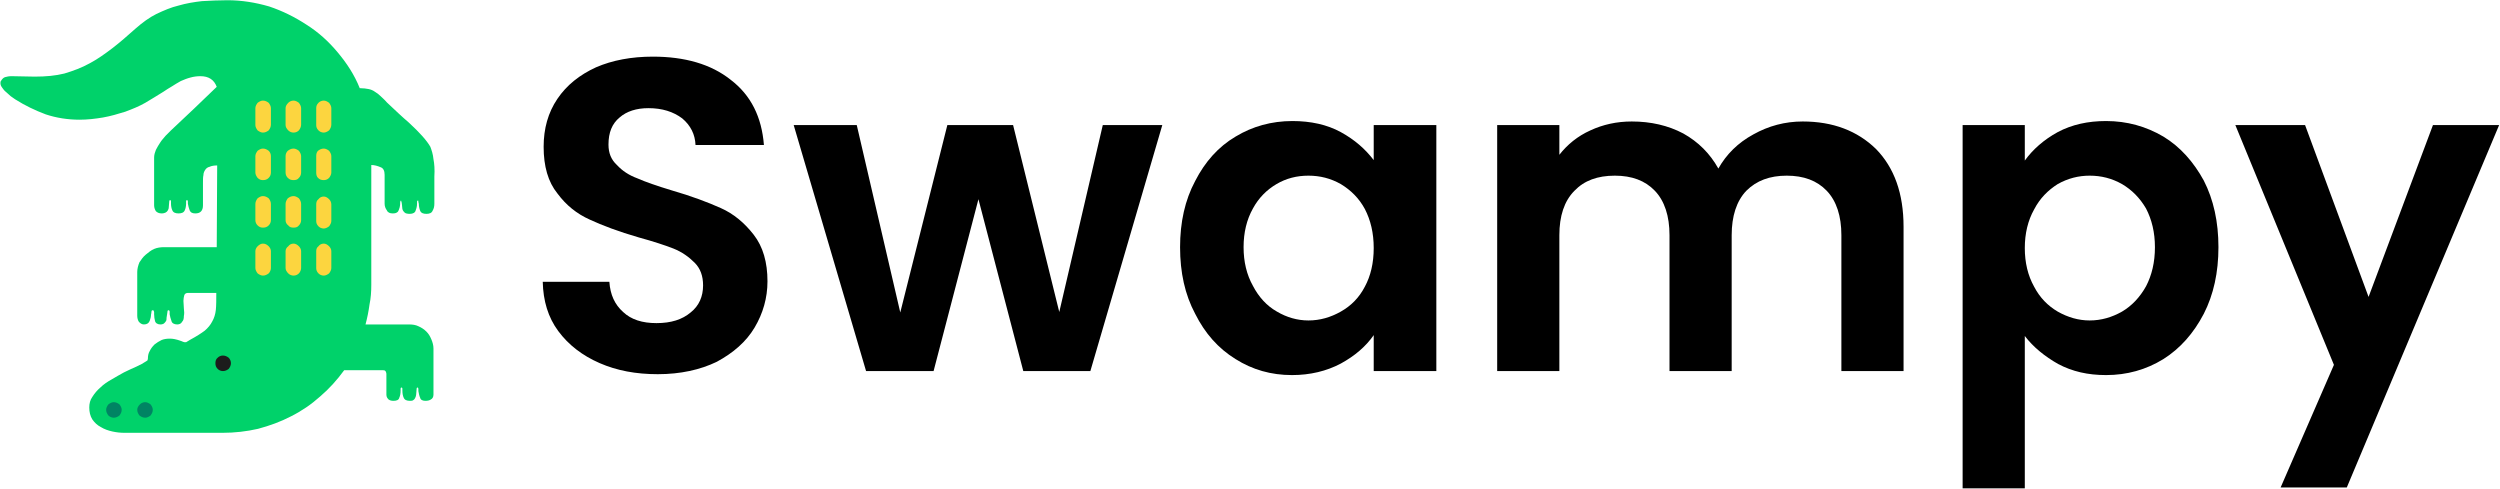 <?xml version="1.0" encoding="UTF-8" standalone="no"?>
<!DOCTYPE svg PUBLIC "-//W3C//DTD SVG 1.1//EN" "http://www.w3.org/Graphics/SVG/1.1/DTD/svg11.dtd">
<svg width="100%" height="100%" viewBox="0 0 716 140" version="1.1" xmlns="http://www.w3.org/2000/svg" xmlns:xlink="http://www.w3.org/1999/xlink" xml:space="preserve" xmlns:serif="http://www.serif.com/" style="fill-rule:evenodd;clip-rule:evenodd;stroke-linejoin:round;stroke-miterlimit:2;">
    <g transform="matrix(1,0,0,1,-101.174,-17.892)">
        <g transform="matrix(0.614,0,0,0.614,-10.671,-80.13)">
            <g transform="matrix(207.164,0,0,207.164,140.312,332.736)">
                <path d="M0.714,-0.835C0.746,-0.835 0.777,-0.83 0.808,-0.821C0.838,-0.811 0.866,-0.797 0.892,-0.78C0.919,-0.763 0.942,-0.742 0.962,-0.718C0.983,-0.693 1,-0.667 1.012,-0.637C1.02,-0.637 1.027,-0.636 1.032,-0.635C1.037,-0.634 1.042,-0.632 1.046,-0.629C1.051,-0.626 1.055,-0.623 1.059,-0.619C1.063,-0.615 1.068,-0.611 1.073,-0.605C1.092,-0.587 1.109,-0.571 1.122,-0.56C1.135,-0.548 1.145,-0.538 1.153,-0.529C1.161,-0.52 1.167,-0.512 1.171,-0.505C1.174,-0.497 1.177,-0.488 1.178,-0.477C1.18,-0.467 1.181,-0.454 1.18,-0.438C1.18,-0.422 1.18,-0.402 1.18,-0.377C1.18,-0.371 1.179,-0.366 1.176,-0.361C1.174,-0.356 1.169,-0.354 1.162,-0.354C1.155,-0.354 1.15,-0.356 1.148,-0.361C1.146,-0.366 1.145,-0.372 1.145,-0.377C1.145,-0.378 1.144,-0.379 1.144,-0.381C1.144,-0.383 1.144,-0.384 1.143,-0.384C1.142,-0.384 1.141,-0.383 1.141,-0.381L1.141,-0.377C1.141,-0.372 1.14,-0.367 1.138,-0.362C1.137,-0.357 1.132,-0.354 1.125,-0.354C1.119,-0.354 1.115,-0.355 1.113,-0.357C1.111,-0.359 1.109,-0.361 1.108,-0.365C1.108,-0.368 1.107,-0.371 1.107,-0.375C1.107,-0.378 1.106,-0.381 1.105,-0.384C1.104,-0.384 1.103,-0.382 1.103,-0.379C1.103,-0.376 1.103,-0.373 1.102,-0.369C1.101,-0.366 1.1,-0.362 1.098,-0.359C1.095,-0.356 1.092,-0.355 1.086,-0.355C1.08,-0.355 1.075,-0.357 1.073,-0.362C1.07,-0.366 1.068,-0.371 1.068,-0.377L1.068,-0.442C1.068,-0.451 1.065,-0.457 1.059,-0.459C1.052,-0.462 1.045,-0.464 1.038,-0.464L1.038,-0.194C1.038,-0.179 1.037,-0.164 1.034,-0.15C1.032,-0.135 1.029,-0.12 1.025,-0.105L1.123,-0.105C1.131,-0.105 1.138,-0.104 1.144,-0.101C1.151,-0.098 1.157,-0.094 1.162,-0.089C1.167,-0.084 1.17,-0.079 1.173,-0.072C1.176,-0.065 1.178,-0.058 1.178,-0.051L1.178,0.053C1.178,0.058 1.176,0.062 1.172,0.064C1.169,0.066 1.165,0.067 1.16,0.067C1.154,0.067 1.149,0.065 1.148,0.06C1.146,0.056 1.145,0.05 1.144,0.045L1.144,0.041C1.144,0.038 1.143,0.037 1.142,0.037C1.141,0.037 1.14,0.038 1.14,0.041L1.139,0.053C1.139,0.055 1.138,0.058 1.137,0.06C1.136,0.062 1.135,0.064 1.133,0.065C1.131,0.067 1.128,0.067 1.125,0.067C1.118,0.067 1.113,0.065 1.111,0.06C1.109,0.056 1.108,0.05 1.108,0.044L1.108,0.04C1.108,0.038 1.107,0.037 1.106,0.037C1.105,0.037 1.104,0.038 1.104,0.04L1.104,0.044C1.104,0.05 1.103,0.056 1.101,0.06C1.1,0.065 1.095,0.067 1.088,0.067C1.083,0.067 1.08,0.066 1.077,0.064C1.074,0.061 1.072,0.058 1.072,0.053L1.072,0.006C1.072,0.004 1.071,0.002 1.07,-0C1.068,-0.002 1.066,-0.002 1.063,-0.002L0.977,-0.002C0.961,0.02 0.943,0.04 0.923,0.057C0.903,0.075 0.881,0.09 0.857,0.102C0.834,0.114 0.809,0.123 0.783,0.13C0.757,0.136 0.73,0.139 0.703,0.139L0.482,0.139C0.473,0.139 0.464,0.138 0.455,0.136C0.446,0.134 0.437,0.131 0.429,0.126C0.421,0.122 0.415,0.116 0.41,0.109C0.405,0.101 0.403,0.092 0.403,0.082C0.403,0.073 0.405,0.065 0.41,0.058C0.415,0.05 0.421,0.043 0.428,0.037C0.435,0.03 0.444,0.024 0.453,0.019C0.463,0.013 0.472,0.008 0.481,0.003C0.491,-0.002 0.5,-0.006 0.509,-0.01C0.518,-0.014 0.525,-0.018 0.531,-0.022C0.532,-0.023 0.533,-0.023 0.534,-0.024C0.534,-0.025 0.535,-0.026 0.535,-0.028C0.535,-0.034 0.536,-0.04 0.539,-0.045C0.542,-0.051 0.545,-0.055 0.55,-0.06C0.555,-0.064 0.56,-0.067 0.566,-0.07C0.571,-0.072 0.577,-0.073 0.583,-0.073C0.587,-0.073 0.591,-0.073 0.595,-0.072C0.6,-0.071 0.603,-0.07 0.606,-0.069C0.609,-0.068 0.612,-0.067 0.614,-0.066C0.616,-0.065 0.618,-0.065 0.618,-0.065C0.619,-0.065 0.619,-0.065 0.62,-0.065C0.62,-0.065 0.62,-0.065 0.621,-0.065L0.631,-0.071C0.644,-0.078 0.655,-0.085 0.663,-0.091C0.67,-0.097 0.676,-0.104 0.68,-0.112C0.684,-0.119 0.687,-0.128 0.688,-0.138C0.689,-0.148 0.689,-0.161 0.689,-0.176L0.625,-0.176C0.621,-0.176 0.618,-0.174 0.617,-0.171C0.616,-0.167 0.615,-0.163 0.615,-0.158C0.615,-0.153 0.616,-0.147 0.616,-0.141C0.617,-0.134 0.617,-0.129 0.616,-0.124C0.616,-0.118 0.615,-0.114 0.612,-0.111C0.61,-0.107 0.606,-0.105 0.601,-0.105C0.594,-0.105 0.589,-0.108 0.588,-0.113C0.586,-0.118 0.585,-0.123 0.584,-0.128C0.584,-0.129 0.584,-0.131 0.584,-0.133C0.584,-0.136 0.583,-0.137 0.581,-0.137C0.58,-0.137 0.579,-0.136 0.579,-0.133L0.577,-0.12C0.577,-0.118 0.577,-0.115 0.576,-0.113C0.575,-0.111 0.573,-0.109 0.571,-0.107C0.569,-0.106 0.567,-0.105 0.563,-0.105C0.557,-0.105 0.552,-0.108 0.551,-0.113C0.55,-0.117 0.549,-0.122 0.549,-0.128C0.549,-0.129 0.549,-0.13 0.549,-0.133C0.548,-0.136 0.548,-0.137 0.546,-0.137C0.544,-0.137 0.543,-0.136 0.543,-0.133C0.543,-0.13 0.542,-0.128 0.542,-0.127C0.542,-0.123 0.541,-0.118 0.539,-0.113C0.537,-0.108 0.533,-0.105 0.526,-0.105C0.521,-0.105 0.517,-0.108 0.514,-0.112C0.512,-0.116 0.511,-0.12 0.511,-0.125L0.511,-0.223C0.511,-0.23 0.513,-0.238 0.516,-0.245C0.52,-0.251 0.524,-0.257 0.53,-0.262C0.536,-0.267 0.542,-0.272 0.549,-0.275C0.556,-0.278 0.564,-0.279 0.571,-0.279L0.69,-0.279L0.691,-0.463C0.684,-0.463 0.678,-0.462 0.674,-0.46C0.669,-0.459 0.666,-0.456 0.664,-0.453C0.662,-0.45 0.66,-0.446 0.66,-0.441C0.659,-0.437 0.659,-0.431 0.659,-0.424L0.659,-0.373C0.659,-0.361 0.653,-0.355 0.642,-0.355C0.635,-0.355 0.631,-0.357 0.629,-0.362C0.627,-0.367 0.626,-0.372 0.625,-0.377C0.625,-0.378 0.625,-0.379 0.625,-0.381C0.625,-0.384 0.624,-0.385 0.623,-0.385C0.622,-0.385 0.621,-0.384 0.621,-0.382L0.621,-0.377C0.621,-0.372 0.62,-0.366 0.618,-0.362C0.616,-0.357 0.611,-0.355 0.604,-0.355C0.597,-0.355 0.592,-0.357 0.59,-0.362C0.588,-0.366 0.587,-0.372 0.587,-0.377C0.587,-0.378 0.587,-0.379 0.587,-0.382C0.587,-0.384 0.586,-0.385 0.585,-0.385C0.584,-0.385 0.583,-0.384 0.583,-0.381L0.582,-0.369C0.582,-0.366 0.581,-0.364 0.58,-0.362C0.579,-0.36 0.577,-0.358 0.575,-0.357C0.573,-0.356 0.57,-0.355 0.566,-0.355C0.56,-0.355 0.556,-0.357 0.553,-0.36C0.551,-0.363 0.549,-0.368 0.549,-0.373L0.549,-0.481C0.549,-0.487 0.551,-0.493 0.553,-0.498C0.556,-0.504 0.559,-0.509 0.563,-0.515C0.566,-0.52 0.571,-0.525 0.575,-0.53C0.579,-0.534 0.583,-0.538 0.587,-0.542C0.605,-0.559 0.622,-0.575 0.639,-0.591C0.656,-0.607 0.673,-0.624 0.69,-0.64C0.684,-0.656 0.672,-0.664 0.653,-0.664C0.646,-0.664 0.638,-0.663 0.631,-0.661C0.623,-0.659 0.616,-0.656 0.609,-0.653C0.602,-0.649 0.595,-0.645 0.589,-0.641C0.582,-0.637 0.576,-0.633 0.57,-0.629C0.556,-0.62 0.542,-0.612 0.529,-0.604C0.515,-0.596 0.5,-0.59 0.484,-0.584C0.468,-0.579 0.451,-0.574 0.434,-0.571C0.416,-0.568 0.399,-0.566 0.381,-0.566C0.355,-0.566 0.329,-0.57 0.305,-0.578C0.281,-0.587 0.258,-0.598 0.236,-0.612C0.233,-0.614 0.23,-0.616 0.226,-0.619C0.223,-0.622 0.219,-0.625 0.216,-0.628C0.212,-0.631 0.209,-0.635 0.207,-0.638C0.204,-0.642 0.203,-0.645 0.203,-0.648C0.203,-0.65 0.203,-0.652 0.204,-0.653C0.207,-0.658 0.21,-0.661 0.214,-0.662C0.218,-0.663 0.222,-0.664 0.228,-0.664L0.28,-0.663C0.305,-0.663 0.327,-0.665 0.347,-0.67C0.367,-0.676 0.386,-0.683 0.404,-0.693C0.421,-0.702 0.438,-0.714 0.455,-0.727C0.472,-0.74 0.489,-0.755 0.507,-0.771C0.523,-0.785 0.538,-0.796 0.554,-0.804C0.571,-0.812 0.587,-0.819 0.604,-0.823C0.621,-0.828 0.639,-0.831 0.657,-0.833C0.676,-0.834 0.695,-0.835 0.714,-0.835Z" style="fill:rgb(0,210,106);fill-rule:nonzero;"/>
                <path d="M0.704,-0C0.699,-0 0.695,-0.002 0.692,-0.005C0.688,-0.009 0.687,-0.013 0.687,-0.018C0.687,-0.022 0.688,-0.027 0.692,-0.03C0.695,-0.033 0.699,-0.035 0.704,-0.035C0.709,-0.035 0.713,-0.033 0.717,-0.03C0.72,-0.027 0.722,-0.022 0.722,-0.018C0.722,-0.013 0.72,-0.009 0.717,-0.005C0.713,-0.002 0.709,-0 0.704,-0Z" style="fill:rgb(28,28,28);fill-rule:nonzero;"/>
                <path d="M0.845,-0.592C0.845,-0.596 0.847,-0.6 0.851,-0.604C0.854,-0.607 0.858,-0.609 0.863,-0.609C0.867,-0.609 0.871,-0.607 0.875,-0.604C0.878,-0.6 0.88,-0.596 0.88,-0.592L0.88,-0.555C0.88,-0.55 0.878,-0.546 0.875,-0.542C0.872,-0.539 0.868,-0.537 0.863,-0.537C0.858,-0.537 0.854,-0.539 0.851,-0.542C0.847,-0.546 0.845,-0.55 0.845,-0.554L0.845,-0.592ZM0.777,-0.592C0.777,-0.596 0.779,-0.6 0.782,-0.604C0.786,-0.607 0.79,-0.609 0.794,-0.609C0.799,-0.609 0.803,-0.607 0.807,-0.604C0.81,-0.6 0.812,-0.596 0.812,-0.592L0.812,-0.555C0.812,-0.55 0.81,-0.546 0.807,-0.542C0.803,-0.539 0.799,-0.537 0.794,-0.537C0.79,-0.537 0.786,-0.539 0.782,-0.542C0.779,-0.546 0.777,-0.55 0.777,-0.554L0.777,-0.592ZM0.794,-0.43C0.79,-0.43 0.786,-0.431 0.782,-0.435C0.779,-0.439 0.777,-0.443 0.777,-0.447L0.777,-0.484C0.777,-0.488 0.779,-0.492 0.782,-0.496C0.786,-0.499 0.79,-0.501 0.794,-0.501C0.799,-0.501 0.803,-0.499 0.807,-0.496C0.81,-0.493 0.812,-0.489 0.812,-0.484L0.812,-0.447C0.812,-0.442 0.81,-0.438 0.807,-0.435C0.803,-0.431 0.799,-0.43 0.794,-0.43ZM0.777,-0.376C0.777,-0.381 0.779,-0.385 0.782,-0.389C0.786,-0.392 0.79,-0.394 0.794,-0.394C0.799,-0.394 0.803,-0.392 0.807,-0.389C0.81,-0.385 0.812,-0.381 0.812,-0.376L0.812,-0.34C0.812,-0.335 0.81,-0.331 0.807,-0.328C0.803,-0.324 0.799,-0.323 0.794,-0.323C0.79,-0.323 0.786,-0.324 0.782,-0.328C0.779,-0.331 0.777,-0.335 0.777,-0.34L0.777,-0.376ZM0.777,-0.27C0.777,-0.274 0.779,-0.278 0.782,-0.281C0.786,-0.285 0.79,-0.287 0.794,-0.287C0.799,-0.287 0.803,-0.285 0.807,-0.281C0.81,-0.278 0.812,-0.274 0.812,-0.27L0.812,-0.232C0.812,-0.228 0.81,-0.223 0.807,-0.22C0.803,-0.217 0.799,-0.215 0.794,-0.215C0.79,-0.215 0.786,-0.217 0.782,-0.22C0.779,-0.224 0.777,-0.228 0.777,-0.232L0.777,-0.27ZM0.863,-0.215C0.858,-0.215 0.854,-0.217 0.851,-0.22C0.847,-0.224 0.845,-0.228 0.845,-0.232L0.845,-0.27C0.845,-0.274 0.847,-0.278 0.851,-0.281C0.854,-0.285 0.858,-0.287 0.863,-0.287C0.867,-0.287 0.871,-0.285 0.875,-0.281C0.878,-0.278 0.88,-0.274 0.88,-0.27L0.88,-0.232C0.88,-0.228 0.878,-0.223 0.875,-0.22C0.872,-0.217 0.868,-0.215 0.863,-0.215ZM0.845,-0.376C0.845,-0.381 0.847,-0.385 0.85,-0.389C0.854,-0.392 0.858,-0.394 0.863,-0.394C0.867,-0.394 0.871,-0.392 0.875,-0.389C0.878,-0.385 0.88,-0.381 0.88,-0.376L0.88,-0.34C0.88,-0.335 0.878,-0.331 0.875,-0.328C0.872,-0.324 0.868,-0.323 0.863,-0.323C0.858,-0.323 0.854,-0.324 0.851,-0.328C0.847,-0.331 0.845,-0.335 0.845,-0.34L0.845,-0.376ZM0.863,-0.43C0.858,-0.43 0.854,-0.431 0.85,-0.435C0.847,-0.438 0.845,-0.442 0.845,-0.447L0.845,-0.484C0.845,-0.489 0.847,-0.493 0.85,-0.496C0.854,-0.499 0.858,-0.501 0.863,-0.501C0.867,-0.501 0.871,-0.499 0.875,-0.496C0.878,-0.492 0.88,-0.488 0.88,-0.484L0.88,-0.447C0.88,-0.442 0.878,-0.438 0.875,-0.435C0.872,-0.431 0.868,-0.43 0.863,-0.43ZM0.931,-0.215C0.926,-0.215 0.922,-0.217 0.919,-0.22C0.915,-0.224 0.914,-0.228 0.914,-0.232L0.914,-0.27C0.914,-0.274 0.915,-0.278 0.919,-0.281C0.922,-0.285 0.926,-0.287 0.931,-0.287C0.935,-0.287 0.939,-0.285 0.943,-0.281C0.946,-0.278 0.948,-0.274 0.948,-0.27L0.948,-0.232C0.948,-0.228 0.946,-0.224 0.943,-0.22C0.939,-0.217 0.935,-0.215 0.931,-0.215ZM0.914,-0.375C0.914,-0.38 0.915,-0.384 0.919,-0.387C0.922,-0.391 0.926,-0.393 0.931,-0.393C0.935,-0.393 0.939,-0.391 0.943,-0.387C0.946,-0.384 0.948,-0.38 0.948,-0.375L0.948,-0.338C0.948,-0.334 0.946,-0.33 0.943,-0.326C0.939,-0.323 0.935,-0.321 0.931,-0.321C0.926,-0.321 0.922,-0.323 0.919,-0.326C0.915,-0.33 0.914,-0.334 0.914,-0.338L0.914,-0.375ZM0.931,-0.43C0.926,-0.43 0.922,-0.431 0.918,-0.435C0.915,-0.438 0.914,-0.442 0.914,-0.447L0.914,-0.484C0.914,-0.489 0.915,-0.493 0.918,-0.496C0.922,-0.499 0.926,-0.501 0.931,-0.501C0.935,-0.501 0.939,-0.499 0.943,-0.496C0.946,-0.492 0.948,-0.488 0.948,-0.484L0.948,-0.447C0.948,-0.443 0.946,-0.439 0.943,-0.435C0.939,-0.431 0.935,-0.43 0.931,-0.43ZM0.914,-0.592C0.914,-0.596 0.915,-0.6 0.919,-0.604C0.922,-0.607 0.926,-0.609 0.931,-0.609C0.935,-0.609 0.939,-0.607 0.943,-0.604C0.946,-0.6 0.948,-0.596 0.948,-0.592L0.948,-0.555C0.948,-0.55 0.946,-0.546 0.943,-0.542C0.939,-0.539 0.935,-0.537 0.931,-0.537C0.926,-0.537 0.922,-0.539 0.919,-0.542C0.915,-0.546 0.914,-0.55 0.914,-0.554L0.914,-0.592Z" style="fill:rgb(252,213,63);fill-rule:nonzero;"/>
                <path d="M0.476,0.087C0.476,0.092 0.474,0.096 0.471,0.1C0.467,0.103 0.463,0.105 0.458,0.105C0.454,0.105 0.449,0.103 0.446,0.1C0.443,0.096 0.441,0.092 0.441,0.087C0.441,0.083 0.443,0.079 0.446,0.075C0.45,0.072 0.454,0.07 0.458,0.07C0.463,0.07 0.467,0.072 0.471,0.075C0.474,0.079 0.476,0.083 0.476,0.087ZM0.546,0.087C0.546,0.092 0.544,0.096 0.541,0.1C0.537,0.103 0.533,0.105 0.529,0.105C0.524,0.105 0.52,0.103 0.516,0.1C0.513,0.096 0.511,0.092 0.511,0.087C0.511,0.083 0.513,0.079 0.517,0.075C0.52,0.072 0.524,0.07 0.529,0.07C0.533,0.07 0.537,0.072 0.541,0.075C0.544,0.079 0.546,0.083 0.546,0.087Z" style="fill:rgb(0,132,99);fill-rule:nonzero;"/>
            </g>
            <g transform="matrix(207.164,0,0,207.164,424.757,332.736)">
                <path d="M0.31,0.007C0.261,0.007 0.218,-0.001 0.179,-0.018C0.14,-0.035 0.109,-0.059 0.086,-0.09C0.063,-0.121 0.052,-0.158 0.051,-0.201L0.201,-0.201C0.203,-0.172 0.213,-0.15 0.232,-0.133C0.25,-0.116 0.275,-0.108 0.307,-0.108C0.34,-0.108 0.365,-0.116 0.384,-0.132C0.403,-0.147 0.412,-0.168 0.412,-0.193C0.412,-0.214 0.406,-0.231 0.393,-0.244C0.38,-0.257 0.365,-0.268 0.345,-0.276C0.327,-0.283 0.3,-0.292 0.267,-0.301C0.222,-0.314 0.185,-0.328 0.157,-0.341C0.128,-0.354 0.104,-0.373 0.084,-0.4C0.063,-0.426 0.053,-0.461 0.053,-0.505C0.053,-0.546 0.063,-0.582 0.084,-0.613C0.105,-0.644 0.134,-0.667 0.171,-0.684C0.208,-0.7 0.251,-0.708 0.299,-0.708C0.371,-0.708 0.43,-0.691 0.474,-0.656C0.52,-0.621 0.544,-0.572 0.549,-0.509L0.395,-0.509C0.394,-0.533 0.384,-0.553 0.365,-0.569C0.345,-0.584 0.32,-0.592 0.289,-0.592C0.262,-0.592 0.24,-0.585 0.224,-0.571C0.207,-0.557 0.199,-0.537 0.199,-0.51C0.199,-0.491 0.205,-0.476 0.218,-0.464C0.23,-0.451 0.245,-0.441 0.264,-0.434C0.282,-0.426 0.308,-0.417 0.341,-0.407C0.386,-0.394 0.423,-0.38 0.452,-0.367C0.481,-0.354 0.505,-0.334 0.526,-0.307C0.547,-0.28 0.557,-0.245 0.557,-0.202C0.557,-0.165 0.547,-0.13 0.528,-0.098C0.509,-0.066 0.48,-0.041 0.443,-0.021C0.406,-0.003 0.361,0.007 0.31,0.007Z" style="fill-rule:nonzero;"/>
            </g>
            <g transform="matrix(207.164,0,0,207.164,550.92,332.736)">
                <path d="M0.837,-0.554L0.675,-0L0.524,-0L0.423,-0.387L0.322,-0L0.17,-0L0.007,-0.554L0.149,-0.554L0.247,-0.132L0.353,-0.554L0.501,-0.554L0.605,-0.133L0.703,-0.554L0.837,-0.554Z" style="fill-rule:nonzero;"/>
            </g>
            <g transform="matrix(207.164,0,0,207.164,725.766,332.736)">
                <path d="M0.033,-0.279C0.033,-0.335 0.044,-0.385 0.067,-0.428C0.089,-0.471 0.119,-0.505 0.158,-0.528C0.196,-0.551 0.239,-0.563 0.286,-0.563C0.327,-0.563 0.364,-0.555 0.395,-0.538C0.426,-0.521 0.45,-0.5 0.469,-0.475L0.469,-0.554L0.61,-0.554L0.61,-0L0.469,-0L0.469,-0.081C0.451,-0.055 0.426,-0.034 0.395,-0.017C0.363,0 0.326,0.009 0.285,0.009C0.238,0.009 0.196,-0.003 0.158,-0.027C0.119,-0.051 0.089,-0.085 0.067,-0.129C0.044,-0.172 0.033,-0.222 0.033,-0.279ZM0.469,-0.277C0.469,-0.311 0.462,-0.34 0.449,-0.365C0.436,-0.389 0.418,-0.407 0.395,-0.421C0.372,-0.434 0.348,-0.44 0.322,-0.44C0.296,-0.44 0.272,-0.434 0.25,-0.421C0.228,-0.408 0.21,-0.39 0.197,-0.366C0.183,-0.341 0.176,-0.312 0.176,-0.279C0.176,-0.246 0.183,-0.217 0.197,-0.192C0.21,-0.167 0.228,-0.147 0.251,-0.134C0.273,-0.121 0.297,-0.114 0.322,-0.114C0.348,-0.114 0.372,-0.121 0.395,-0.134C0.418,-0.147 0.436,-0.165 0.449,-0.19C0.462,-0.214 0.469,-0.243 0.469,-0.277Z" style="fill-rule:nonzero;"/>
            </g>
            <g transform="matrix(207.164,0,0,207.164,866.223,332.736)">
                <path d="M0.757,-0.562C0.825,-0.562 0.88,-0.541 0.922,-0.5C0.963,-0.458 0.984,-0.4 0.984,-0.325L0.984,-0L0.844,-0L0.844,-0.306C0.844,-0.349 0.833,-0.383 0.811,-0.406C0.789,-0.429 0.759,-0.44 0.721,-0.44C0.683,-0.44 0.653,-0.429 0.63,-0.406C0.608,-0.383 0.597,-0.349 0.597,-0.306L0.597,-0L0.457,-0L0.457,-0.306C0.457,-0.349 0.446,-0.383 0.424,-0.406C0.402,-0.429 0.372,-0.44 0.334,-0.44C0.295,-0.44 0.265,-0.429 0.243,-0.406C0.22,-0.383 0.209,-0.349 0.209,-0.306L0.209,-0L0.069,-0L0.069,-0.554L0.209,-0.554L0.209,-0.487C0.227,-0.51 0.25,-0.529 0.279,-0.542C0.307,-0.555 0.338,-0.562 0.372,-0.562C0.415,-0.562 0.454,-0.553 0.488,-0.535C0.522,-0.516 0.548,-0.49 0.567,-0.456C0.585,-0.488 0.611,-0.514 0.646,-0.533C0.68,-0.552 0.717,-0.562 0.757,-0.562Z" style="fill-rule:nonzero;"/>
            </g>
            <g transform="matrix(207.164,0,0,207.164,1083.33,332.736)">
                <path d="M0.209,-0.474C0.227,-0.499 0.252,-0.521 0.283,-0.538C0.315,-0.555 0.351,-0.563 0.392,-0.563C0.439,-0.563 0.482,-0.551 0.521,-0.528C0.559,-0.505 0.589,-0.471 0.612,-0.429C0.634,-0.386 0.645,-0.336 0.645,-0.279C0.645,-0.222 0.634,-0.172 0.612,-0.129C0.589,-0.085 0.559,-0.051 0.521,-0.027C0.482,-0.003 0.439,0.009 0.392,0.009C0.351,0.009 0.316,0.001 0.284,-0.016C0.254,-0.033 0.228,-0.054 0.209,-0.079L0.209,0.264L0.069,0.264L0.069,-0.554L0.209,-0.554L0.209,-0.474ZM0.502,-0.279C0.502,-0.312 0.495,-0.341 0.482,-0.366C0.468,-0.39 0.45,-0.408 0.428,-0.421C0.405,-0.434 0.381,-0.44 0.355,-0.44C0.33,-0.44 0.306,-0.434 0.283,-0.421C0.261,-0.407 0.243,-0.389 0.23,-0.364C0.216,-0.339 0.209,-0.31 0.209,-0.277C0.209,-0.244 0.216,-0.215 0.23,-0.19C0.243,-0.165 0.261,-0.147 0.283,-0.134C0.306,-0.121 0.33,-0.114 0.355,-0.114C0.381,-0.114 0.405,-0.121 0.428,-0.134C0.45,-0.147 0.468,-0.166 0.482,-0.191C0.495,-0.216 0.502,-0.245 0.502,-0.279Z" style="fill-rule:nonzero;"/>
            </g>
            <g transform="matrix(207.164,0,0,207.164,1223.79,332.736)">
                <path d="M0.599,-0.554L0.256,0.262L0.107,0.262L0.227,-0.014L0.005,-0.554L0.162,-0.554L0.305,-0.167L0.45,-0.554L0.599,-0.554Z" style="fill-rule:nonzero;"/>
            </g>
        </g>
    </g>
</svg>
